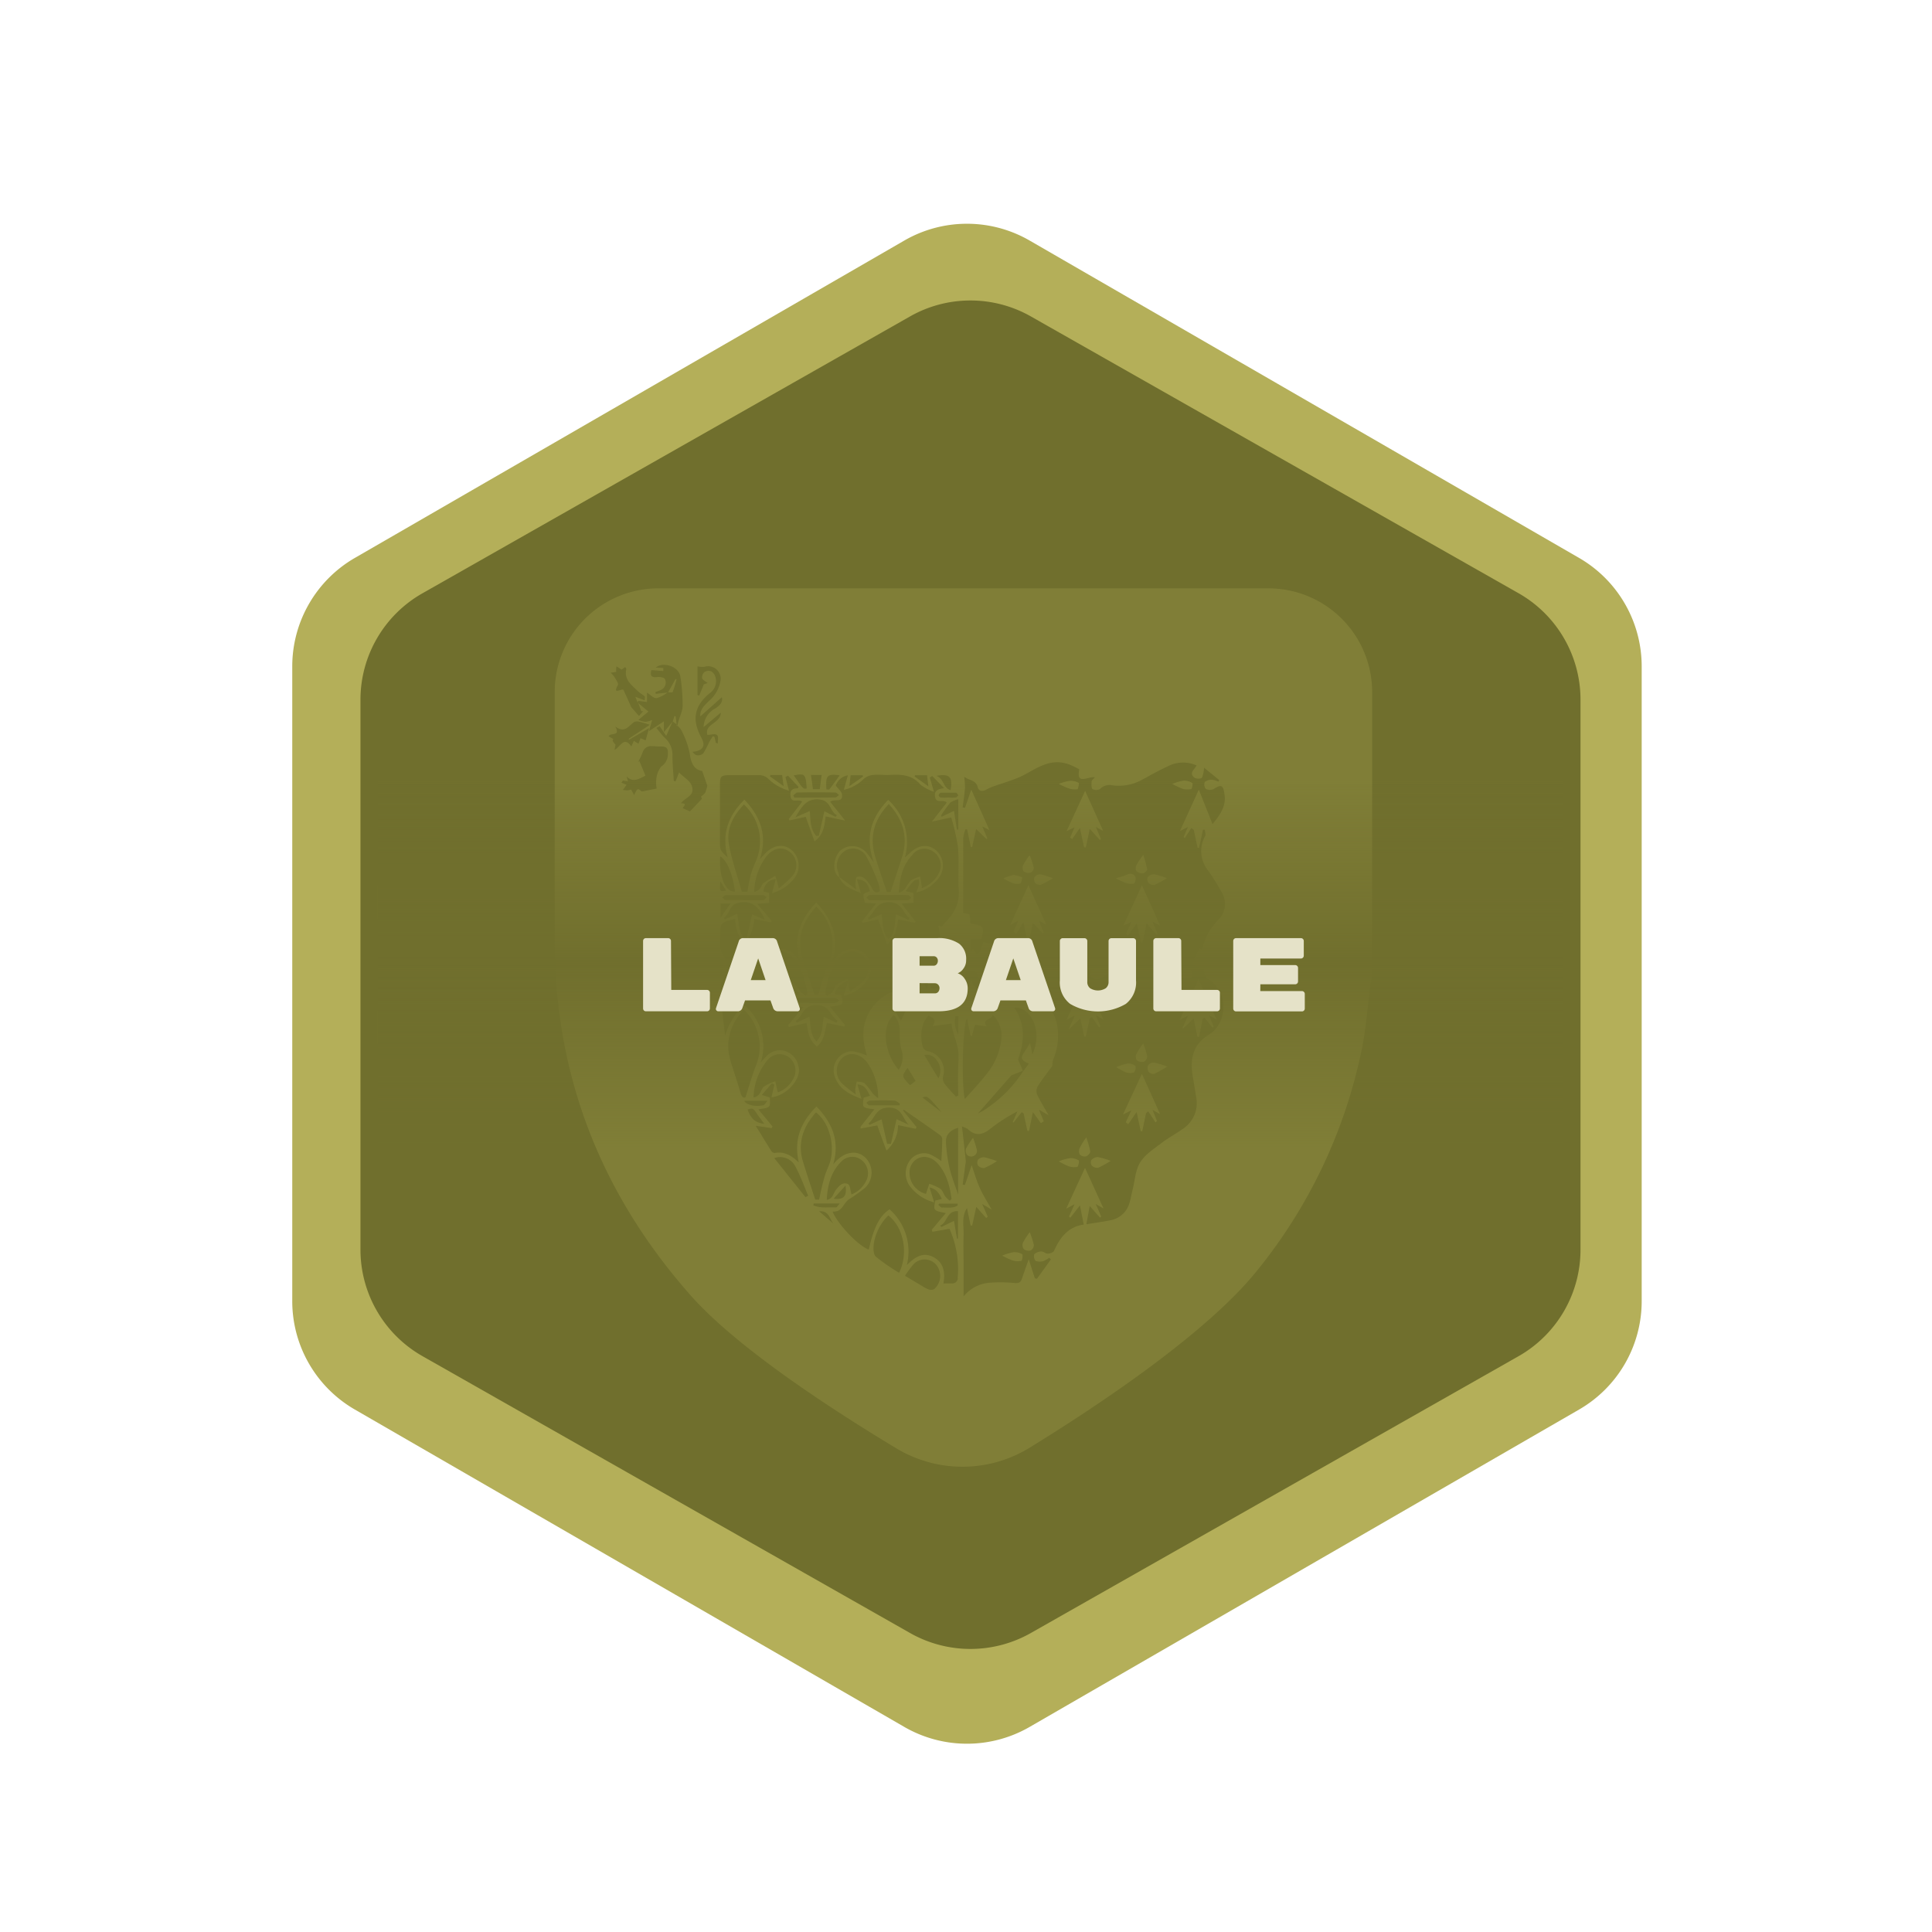 <svg xmlns="http://www.w3.org/2000/svg" xmlns:xlink="http://www.w3.org/1999/xlink" viewBox="0 0 346.99 346.99"><defs><style>.cls-1,.cls-3{fill:#b4af59;}.cls-2{fill:#706f2d;stroke:#b4af59;stroke-miterlimit:10;}.cls-3{opacity:0.24;}.cls-4{fill:url(#Dégradé_sans_nom_14);}.cls-5{fill:#e5e2c8;}</style><linearGradient id="Dégradé_sans_nom_14" x1="174.3" y1="206.3" x2="174.3" y2="140.22" gradientUnits="userSpaceOnUse"><stop offset="0" stop-color="#706f2d" stop-opacity="0"/><stop offset="0.5" stop-color="#706f2d"/><stop offset="1" stop-color="#706f2d" stop-opacity="0"/></linearGradient></defs><g id="Médailles_Finales" data-name="Médailles Finales"><g id="Pays_de_la_loire" data-name="Pays de la loire"><path class="cls-1" d="M294.85,233.63V119.68A22.51,22.51,0,0,0,283.6,100.2l-98.68-57a22.5,22.5,0,0,0-22.5,0l-98.68,57a22.51,22.51,0,0,0-11.25,19.48v114a22.48,22.48,0,0,0,11.25,19.48l98.68,57a22.5,22.5,0,0,0,22.5,0l98.68-57A22.48,22.48,0,0,0,294.85,233.63Z"/><path class="cls-2" d="M284.36,224.47V125.68A22.48,22.48,0,0,0,273,106.12L185.4,56.4a22.49,22.49,0,0,0-22.21,0L75.63,106.12a22.48,22.48,0,0,0-11.39,19.56v98.79A22.5,22.5,0,0,0,75.63,244l87.56,49.72a22.49,22.49,0,0,0,22.21,0L273,244A22.5,22.5,0,0,0,284.36,224.47Z"/><path class="cls-3" d="M175.66,208.27a1.08,1.08,0,0,0,0,1.06,1.34,1.34,0,0,0,1.12.45,17.29,17.29,0,0,0,2.28-1.24,18.72,18.72,0,0,0-2.27-.69A1.46,1.46,0,0,0,175.66,208.27Z"/><path class="cls-3" d="M173.52,206.25a1.26,1.26,0,0,0,.15,1.15,1.06,1.06,0,0,0,1.81-.71,15.55,15.55,0,0,0-.72-2.34A14.7,14.7,0,0,0,173.52,206.25Z"/><path class="cls-3" d="M185.8,157.53a1.13,1.13,0,0,0,.14,1.06,1.18,1.18,0,0,0,1,.32,19.33,19.33,0,0,0,2.16-1.18,16.32,16.32,0,0,0-2.29-.71A1.31,1.31,0,0,0,185.8,157.53Z"/><path class="cls-3" d="M182,224.9a10.35,10.35,0,0,0-2,.61,13.28,13.28,0,0,0,1.85.86,3.07,3.07,0,0,0,1.59.07c.16,0,.3-1.08.15-1.17A2.66,2.66,0,0,0,182,224.9Z"/><path class="cls-3" d="M184.71,159l-3.3,7.17,1.45-.79-.81,1.93.47.44,1.28-2.1c.3,1.43.52,2.46.74,3.49h.25l.72-3.37,1.76,1.86.18-.15c-.26-.65-.52-1.29-.85-2.13l1.33.75Z"/><path class="cls-3" d="M194.9,175.91c-1.05,2.26-2.22,4.79-3.36,7.27l1.48-.79c-.38.86-.67,1.54-1.11,2.53l2.12-2c.25,1.19.48,2.23.7,3.26H195l.72-3.28.39-.21,1.31,1.86.23-.21c-.24-.61-.49-1.22-.81-2l1.35.79C197.05,180.68,195.9,178.13,194.9,175.91Z"/><path class="cls-3" d="M196,174.41a1.06,1.06,0,0,0,.06,1.06,1.35,1.35,0,0,0,1.13.41,16.25,16.25,0,0,0,2.16-1.22,12.82,12.82,0,0,0-2.15-.7A1.56,1.56,0,0,0,196,174.41Z"/><path class="cls-3" d="M183.72,223.19a1.28,1.28,0,0,0,.15,1.15,1.45,1.45,0,0,0,1.24.25,1.16,1.16,0,0,0,.57-1,15.25,15.25,0,0,0-.74-2.29A14.8,14.8,0,0,0,183.72,223.19Z"/><path class="cls-3" d="M114.5,126.17l.09.08s0-.1,0-.15Z"/><path class="cls-3" d="M120.81,124.3a23,23,0,0,0,.71-2.32l-.21,0L120,124.33C120.29,124.33,120.78,124.4,120.81,124.3Z"/><path class="cls-3" d="M120,124.33h0l-.06,0H120Z"/><path class="cls-3" d="M193.4,175.66c.27-.16.48-1,.34-1.16a2,2,0,0,0-1.4-.47,10,10,0,0,0-2,.69,11.78,11.78,0,0,0,1.68.89A1.87,1.87,0,0,0,193.4,175.66Z"/><path class="cls-3" d="M121.67,130.27l-.2-.15s0,.1,0,.14Z"/><path class="cls-3" d="M151.74,184.07l-2.69-3.28c2.45-.25,2.53-.35,2-2.08l-1.13-.15a3.08,3.08,0,0,1,2.37-2.35c0-.13,0-.26-.05-.39a10.58,10.58,0,0,0-1.94,1c-.38.29-.48.91-.8,1.31a5,5,0,0,1-.94.76l-.32-.34a12.23,12.23,0,0,1,2.19-6.13c1.26-1.65,3.07-2,4.4-.87a3.22,3.22,0,0,1,.13,4.73,19.79,19.79,0,0,1-2.25,1.78c-.14-.2-.2-.25-.21-.32-.07-.47-.14-.95-.2-1.43-.3,1-.53,1.74-.76,2.52a6.62,6.62,0,0,0,4.47-3.25,3.7,3.7,0,0,0-.92-4.5,3.37,3.37,0,0,0-4.24.21,19.09,19.09,0,0,0-1.38,1.37c1.35-4.31-.07-7.54-2.86-10.57-2.86,3-4.19,6.31-3,10.35a6.7,6.7,0,0,1-.7-.73,3.62,3.62,0,0,0-3.84-1.15,3.24,3.24,0,0,0-2.21,2.92c-.31,2.43,2.27,5.23,4.89,5.29-.22-.75-.44-1.51-.67-2.27l.51-.29,2,2.33-1.47.25v1.85l2.16.21c-1,1.23-1.9,2.26-2.76,3.3l.19.3,3.17-.74c.32,2.39.7,3.29,1.84,4.25,1.36-1.11,1.4-2.79,1.8-4.23l3.16.65Zm-5.14-21.25a9.22,9.22,0,0,1,1.94,10.82,45.32,45.32,0,0,0-1.52,5l-.71.06c-.72-2.2-1.42-4.28-2.1-6.36C143,168.7,144.05,165.63,146.6,162.82Zm-4.32,13.33a1.45,1.45,0,0,0-1.3-.26c-.27.13-.3.81-.36,1.25a2,2,0,0,0,.14.71c-2.25-.73-3.59-2.46-3.41-4.31a2.77,2.77,0,0,1,1.72-2.44,2.61,2.61,0,0,1,2.84.42c2.14,1.84,2.68,4.38,3.09,7l-.3.31a6.46,6.46,0,0,1-.95-.76A21,21,0,0,0,142.28,176.15Zm1,4c-.24,0-.47-.34-.71-.52.24-.14.47-.4.71-.4,2.22,0,4.45,0,6.67,0,.26,0,.52.3.78.46-.26.17-.52.45-.78.47-1.13,0-2.27,0-3.4,0h0C145.44,180.13,144.35,180.16,143.26,180.11Zm6.94,3.53-2.27-1.08c-.3,1.5-.06,3.15-1.31,4.44-1.23-1.29-1-2.92-1.26-4.45l-2.28,1.06-.18-.29c1.27-.88,1.32-2.86,3.73-2.85s2.44,2,3.75,2.8Z"/><path class="cls-3" d="M185.15,156.72a1.1,1.1,0,0,0,.51-.93,18.3,18.3,0,0,0-.73-2.2,13.09,13.09,0,0,0-1.19,1.81,1.19,1.19,0,0,0,.14,1.13A1.56,1.56,0,0,0,185.15,156.72Z"/><path class="cls-3" d="M183.22,158.7c.22-.06.27-.71.4-1.09a4.64,4.64,0,0,0-1.55-.46,7.55,7.55,0,0,0-1.85.61,10.67,10.67,0,0,0,1.53.8A2.59,2.59,0,0,0,183.22,158.7Z"/><path class="cls-3" d="M152.3,176.21v0s0,0,0-.06Z"/><path class="cls-3" d="M150.72,157.55c.72,1.67,2.29,2.15,3.89,2.86l-.71-2.49c1.41.09,2,.71,2.35,2.15-1.45.46-1.29.42-.91,2.07l2,.14-2.52,3.2c0,.09.08.18.13.27l2.77-.62c.51,1.44,1,2.88,1.6,4.5,1.62-1.4,1.73-3,2-4.5l3,.62.09-.28c-.78-1-1.57-2-2.49-3.18l2.15-.16v-1.75l-1.44-.33c.6-.75,1-1.36,1.56-1.89.17-.18.57-.15.86-.22a3.36,3.36,0,0,1,0,.89c-.11.48-.31.94-.49,1.47a6.91,6.91,0,0,0,4.12-2.73,3.66,3.66,0,0,0-.64-4.91c-1.34-1.11-3.12-.92-4.58.49l-.94.86a10.24,10.24,0,0,0-3-10.35c-3.15,3.23-4.18,6.85-2.56,11.26-.52-.69-.87-1.23-1.29-1.72a3.33,3.33,0,0,0-4.76-.42C149.68,154,149.37,156.63,150.72,157.55Zm12.63,7.33-.19.33-2.21-1c-.37,1.49,0,3.2-1.35,4.44-1.25-1.25-1-2.92-1.27-4.46l-2.31,1-.16-.3c1.24-.94,1.38-2.88,3.8-2.86S162.11,164,163.35,164.88Zm-.34-4.13c.23,0,.44.31.66.47-.22.16-.44.46-.66.46q-3.39.06-6.78,0c-.22,0-.43-.31-.65-.47.22-.17.43-.46.66-.47,1.17-.05,2.34,0,3.51,0h0C160.83,160.73,161.92,160.71,163,160.75Zm.94-7.35a2.73,2.73,0,0,1,3.71-.42,3,3,0,0,1,.88,4,5.52,5.52,0,0,1-3,2.54,2.73,2.73,0,0,0,0-.43c-.09-.56-.19-1.11-.28-1.66a6.26,6.26,0,0,0-1.67.7,9.89,9.89,0,0,0-1,1.45,2.25,2.25,0,0,1-1.15.75C161.57,157.67,162.12,155.27,164,153.4Zm-4.33-9c2.58,2.81,3.53,5.92,2.39,9.53-.65,2.07-1.34,4.11-2.06,6.28h-.67c-.73-2.2-1.45-4.24-2.08-6.3C156.09,150.3,157,147.19,159.62,144.41Zm-7.9,8.44a2.74,2.74,0,0,1,3.83.89,35.23,35.23,0,0,1,2.24,5,6.12,6.12,0,0,1,.24,1.35c-.67.36-1,.23-1.39-.49a6.57,6.57,0,0,0-1.42-1.89,1.52,1.52,0,0,0-1.3-.21c-.21.08-.23.75-.28,1.17a5.92,5.92,0,0,0,.13,1.08l-3-2.19c-.08-.31-.14-.61-.24-.91A3.14,3.14,0,0,1,151.72,152.85Z"/><path class="cls-3" d="M193,148.58l-.8,1.85.36.27,1.39-2,.76,3.49.31,0c.21-1,.43-2.06.7-3.33l1.82,2,.19-.15-.91-2.19,1.32.73c-1.1-2.42-2.24-5-3.25-7.2l-3.33,7.23Z"/><path class="cls-3" d="M203.64,158.7c.19,0,.42-.85.28-1.17-.31-.71-1-.69-1.63-.4s-1.19.39-1.87.61a14,14,0,0,0,1.66.8A3,3,0,0,0,203.64,158.7Z"/><path class="cls-3" d="M195.11,173.76c.32-.1.79-.62.74-.89a16.72,16.72,0,0,0-.72-2.43,13.87,13.87,0,0,0-1.18,1.83,1.28,1.28,0,0,0,0,1.15A1.3,1.3,0,0,0,195.11,173.76Z"/><path class="cls-3" d="M205.09,192.87l-3.4,7.3,1.51-.76-1,2.13.42.38,1.52-2.21c.29,1.36.52,2.41.74,3.45h.27l.68-3.23.39-.34c.44.66.88,1.32,1.31,2a3.07,3.07,0,0,0,.26-.25l-.79-2,1.34.76C207.27,197.67,206.1,195.1,205.09,192.87Z"/><path class="cls-3" d="M227.78,105.67H118.25A18.61,18.61,0,0,0,99.63,124.3q0,22.33,0,44.65c0,24.39,8.36,45.54,24.42,63.71,8.32,9.42,25.38,20.51,37,27.5a23,23,0,0,0,23.89-.16c12.65-7.79,32-20.72,40.93-31.92a92.48,92.48,0,0,0,18.74-39.8c.76-3.74,1-7.59,1.54-11.38,0-.17,0-.33.08-.5a18.52,18.52,0,0,0,.21-2.79V124.29A18.63,18.63,0,0,0,227.78,105.67Zm-44.94,84.61c1.08-2.94,1.44-6.18-.65-9.28,2.68-.3,5.25,3.94,3.24,8.34-.18-.83-.31-1.41-.44-2-.36.58-.61,1.06-.93,1.49-.84,1.13-.72,1.58.72,2.2-.33.46-.65.89-1,1.33a23,23,0,0,1-6.43,6.61,8.1,8.1,0,0,1-1.71,1l6-6.83,2.07-.83Zm-4.56-8a5,5,0,0,1,1.55,4.38,11.73,11.73,0,0,1-2.66,6.26c-1.16,1.51-2.5,2.89-3.88,4.47-.67-2.56-.36-13.72.39-14.47.22,1.09.44,2.11.65,3.14l.21,0c.19-.66.37-1.33.57-2l2.09.27C176.22,183,178.22,183.19,178.28,182.26Zm.4-4.16a6.53,6.53,0,0,0-1.46-.36c-1.42,0-2.63-.23-2.75-2.1a13,13,0,0,1-.43,1.29,10.42,10.42,0,0,1-.61,1.14l-.55-.16q.3-1.77.6-3.57c1,0,1.88-.27,2.21,1.08a.88.88,0,0,0,1.51.22c.82-.93,1.67-.67,2.66-.28C179.46,176.28,179.09,177.16,178.68,178.1Zm-6.56-35.25c-.16.13-.32.35-.49.37a9.69,9.69,0,0,1-1.32,0h0a9.82,9.82,0,0,1-1.33,0c-.16,0-.41-.27-.4-.42s.24-.44.39-.44c.92,0,1.84,0,2.76,0C171.87,142.39,172,142.69,172.12,142.85Zm0,.7V149l-.27,0c-.17-1.12-.34-2.23-.51-3.37l-2.21,1.06-.13-.22a27.53,27.53,0,0,1,1.68-2.33A5,5,0,0,1,172.08,143.55Zm-1.34-1.65c-1.43-.34-1.2-2.06-2.6-2.58C170.58,138.92,171.13,139.53,170.74,141.9Zm-6.41-2.69h2.13c.08.67.14,1.22.24,2l-2.5-1.79Zm-11.55,0h2.11l.08.24-2.45,1.72C152.63,140.4,152.7,139.85,152.78,139.25Zm-2,0c-.66.92-1.24,1.74-1.87,2.54-.06.08-.36,0-.53,0C148.26,139.25,148.55,138.94,150.81,139.25Zm-8.16,4-.19-.38c.25-.18.5-.51.76-.52q3.39-.06,6.77,0c.24,0,.46.29.7.45-.23.15-.45.44-.68.44C147.56,143.27,145.11,143.26,142.65,143.26Zm7.67,3.16-.27.32-2-1-1,4.41-.48,0c-1.08-1.25-1-2.87-1.15-4.46l-2.59,1.15c1.2-2,2.1-3.61,4.63-3.18C149.25,144,149.09,145.8,150.32,146.42Zm-2.76-7.21c-.12.89-.22,1.71-.33,2.56H146c-.06-.46-.11-.89-.17-1.32s-.12-.77-.19-1.24Zm-2.68,2.44c-.64.1-.64.1-2.33-2.37C144.3,139,144.75,138.64,144.88,141.65Zm-6.51-2.43h2.09c.08.61.16,1.18.27,2l-2.48-1.77Zm-28-4.53c.08-.46.13-.7.17-.91-.56-.64-.64-.82-.37-1l-.87-.51c.31-.72,2.19.11,1.2-1.76,1.68,1.28,2.4-.11,3.37-.8a1.25,1.25,0,0,1,.84-.08c.54.11,1.07.3,2,.57l-3.83,2.53.09.16,3.6-2.09-.62,2.2-.92-.39-.37,1-.83-.52-.45,1C112,132.1,111.4,134.26,110.33,134.69Zm8.39,3a4.19,4.19,0,0,0-.89,2.21,6.29,6.29,0,0,0,.06,1.76l-2.68.53c-.75-.64-.75-.64-1.37.65l-.53-1a4.54,4.54,0,0,1-.66.14,6.59,6.59,0,0,1-.83-.08l.66-.92-.93-.38.28-.38.9.12c-.09-.33-.17-.6-.24-.87,1.16,1.18,2.18.46,3.38-.13-.37-.9-.73-1.76-1.08-2.62l-.22.18c.28-.59.59-1.16.81-1.77A1.54,1.54,0,0,1,117,134c.57,0,1.14.09,1.7.07.87,0,1.31.18,1.25,1.24A2.65,2.65,0,0,1,118.72,137.7Zm7.93,4.69a4.45,4.45,0,0,1-.79.71l.15.41-2.14,2.26-1.3-.58c0-.21,1-.89-.32-.88.71-1,2.21-1.24,2.06-2.63s-1.53-1.93-2.4-2.91c-.25.64-.43,1.12-.62,1.59l-.33-.06c-.08-1.52-.24-3.05-.24-4.57a4,4,0,0,0-1.32-3.12c-.54-.53-1-1.15-1.57-1.82l.59-.35,1.18,1.77,1.16-2.62c.22.19.47.36.71.53-.06-.47-.11-.94-.17-1.4l-.2-.1-.34,1-1.57,1.92v-1.95l-2.67,1.76c.21-.79.37-1.36.56-2a4.51,4.51,0,0,1-1.21.34,5,5,0,0,1-1.27-.35l1.81-1.5-1.82-1.51c.2.52.38,1,.55,1.44l.34,0-.77.86-1.38-1.57c-.43-1-.94-2.08-1.41-3.14-.46-.23-2,1-1-.86.15-.28-.36-1-.62-1.43a4.48,4.48,0,0,0-.69-.76l1-.16c0-.31,0-.66.06-1l.91.6.66-.47c.1.18.22.29.2.37-.44,1.89.92,2.83,2,3.89.4.38.89.67,1.3,1,.1.1,0,.38,0,.73l-1.68-.65.39,1c0-.09.11-.18.17-.27l1.53.21v-1.69c.61.39,1.19,1.05,1.71,1a5.53,5.53,0,0,0,1.94-1l-2.07.23-.07-.33a7.35,7.35,0,0,0,1-.38,1.45,1.45,0,0,0,.72-1.94c-.12-.28-.92-.43-1.37-.37-1.17.16-1.31-.36-1.06-1.25l2.13.17c0-.18,0-.37,0-.55l-1.35-.07c1.22-1.09,4-.29,4.39,1.48a32.21,32.21,0,0,1,.43,5c.11,1.41-.74,2.56-.9,3.9h-.13a2.48,2.48,0,0,1,.78.84,14.85,14.85,0,0,1,1.55,4.34c.24,1.72.8,2.78,2.21,3,.36,1,.7,2,.93,2.67A9,9,0,0,1,126.65,142.39Zm1.87-8.93-.25-1.07-.29-.13c-.24.4-.51.78-.72,1.19a15.52,15.52,0,0,1-1,1.9,1.39,1.39,0,0,1-1.08.34c-.32,0-.62-.33-.87-.62,1.84-.18,2.46-1,1.6-2.55-1.77-3.23-1.25-5.81,1.61-8.06a2.63,2.63,0,0,0,.92-2.84,1.67,1.67,0,0,0-.75-1,1.36,1.36,0,0,0-1.21.11,1.3,1.3,0,0,0-.43,1.12c.12.35.63.57,1,.86l-.7.25-.81,2-.32-.09v-5.16a4.27,4.27,0,0,0,1.2.1,2.25,2.25,0,0,1,2.89,2.72,6.06,6.06,0,0,1-2.08,3.45c-.74.75-1.59,1.47-1.5,2.72l3.87-3.45c.23,1-.46,1.53-1.14,2a3.89,3.89,0,0,0-2.14,3.37l3.09-2.59c0,1.95-3,2-2.41,4,.63,0,1.32-.28,1.7,0s.13,1,.18,1.53Zm.85,28.85h1.8l-1.8,2.52Zm0-3.91,1,1.61C129.23,160.15,129.23,160.15,129.36,158.4Zm3.1,3.8c2.49-.59,3.86.76,4.86,3.05l-2.29-1c-.34,1.46-.69,2.94-1.1,4.69-1.55-1.56-1.23-3.26-1.6-4.78l-2.19,1-.2-.24C131,164.19,131,162.55,132.46,162.2Zm1.11-.51h0c-1.09,0-2.18,0-3.27,0-.22,0-.44-.29-.66-.44.22-.16.44-.44.67-.45,2.22,0,4.43,0,6.64,0,.24,0,.48.26.72.4-.24.18-.48.5-.72.51C135.82,161.73,134.69,161.69,133.57,161.69Zm2.91-2.09a2.15,2.15,0,0,1-1.08.64,11,11,0,0,1,2.17-6.38c1.21-1.5,2.82-1.83,4.13-.88a3,3,0,0,1,.56,4.39,17.27,17.27,0,0,1-2.44,2.2l-.63-2.22a22.58,22.58,0,0,0-2.06,1.25C136.83,158.82,136.75,159.31,136.48,159.6Zm-1.73-2.26c-.25.88-.37,1.81-.58,2.86h-1c-.8-2.87-1.8-5.64-2.31-8.49s.77-5.16,2.69-7.19a9,9,0,0,1,2.18,10.11A25.1,25.1,0,0,0,134.75,157.34ZM132,160.12c-1.72.18-2.93-2.8-2.65-6.32C130.58,154.53,131.62,157,132,160.12Zm1,36.18c-.54-1.89-1.18-3.76-1.76-5.64-1.08-3.53-.16-6.57,2.33-9.34a9.12,9.12,0,0,1,2.15,10.2c-.69,1.74-1.18,3.57-1.83,5.57C133.49,197.26,133.21,197,133,196.3Zm4.76-5.81a2.84,2.84,0,0,1,3.79-.71,3,3,0,0,1,1,3.83,5.06,5.06,0,0,1-2.8,2.57,2.43,2.43,0,0,1-.13-.24c-.13-.58-.25-1.16-.38-1.74a9.81,9.81,0,0,0-2,.93c-.41.32-.56,1-.9,1.41a1.71,1.71,0,0,1-1,.57A10.8,10.8,0,0,1,137.77,190.49Zm-4.11,7.21h4.2c-.35.39-.51.75-.74.8C135.63,198.83,134,198.44,133.66,197.7Zm.6,1.57c1-.29,1-.28,1.69.75.42.63.89,1.22,1.33,1.83C135.64,201.62,134.91,201,134.26,199.27ZM144.65,215l-5.59-7a3.08,3.08,0,0,1,3.8,1.51c.9,1.67,1.54,3.48,2.29,5.24Zm5.51-1.34c-.31.41-.47.93-.78,1.35a1.49,1.49,0,0,1-.9.49c.15-2.65.75-5.07,2.68-6.94a2.68,2.68,0,0,1,3.54-.24,3,3,0,0,1,1,3.47,5,5,0,0,1-2.77,2.73c-.21-.67-.22-1.63-.63-1.85C151.37,212.22,150.68,213,150.16,213.67Zm-.43,1.62,2.12-2.36C152.15,214.84,151.55,215.52,149.73,215.29Zm-.62-6.69c-.27.92-.74,1.79-1,2.71-.4,1.34-.69,2.72-1,4.15a1.68,1.68,0,0,1-.36,0,3.39,3.39,0,0,1-.34,0c-.75-2.33-1.49-4.52-2.17-6.74-1.06-3.44,0-6.33,2.3-8.92C148.82,201.47,150,205.46,149.11,208.6Zm-3,7.55h4.72c-.35.38-.53.73-.69.72-1.36-.08-2.79.21-4.07-.39C146.11,216.37,146.13,216.26,146.14,216.15Zm1,1.4c2-.14,1.87,1.72,2.77,2.41Zm14.39,11.06a33.41,33.41,0,0,1-4.22-2.92c-.47-.45-.45-1.66-.32-2.47a9.2,9.2,0,0,1,2.58-4.92C162.29,220.42,163.22,225.06,161.48,228.61Zm6.31,2.91a1.24,1.24,0,0,1-.95.1,5.47,5.47,0,0,1-1.18-.6l-3.14-1.87a18.16,18.16,0,0,1,1.46-2,2.73,2.73,0,0,1,4.06-.08A3.15,3.15,0,0,1,167.79,231.52Zm4.22-2a1,1,0,0,1-1.07,1c-.48,0-.95,0-1.52,0,.37-2.09,0-3.9-2-4.83-1.79-.82-3.17.15-4.57,1.52a10.11,10.11,0,0,0-3.1-10c-1.78,1.15-2.84,3.23-3.74,7.24-1.9-.73-5.46-4.42-6.51-6.83a3.21,3.21,0,0,0,1-.14,3.14,3.14,0,0,0,.85-.78,8,8,0,0,1,.94-1.19,28.72,28.72,0,0,0,3.12-2.23,3.78,3.78,0,0,0-.09-5.43c-1.42-1.31-3.55-1-5.14.67-.14.14-.27.29-.56.61,1.23-4.2-.16-7.42-3-10.4-2.78,2.79-4.11,5.91-3.18,10.06-1.33-1.28-2.6-2-4.27-1.71a.73.73,0,0,1-.62-.28c-.94-1.47-1.85-3-2.85-4.6l2.89.42.14-.28c-.82-1-1.64-2-2.55-3.08.82-.19,1.56-.16,1.89-.51s.14-1.05.18-1.64l-1.45-.44,1.8-2.1.47.23c-.18.76-.35,1.52-.53,2.29,2.77-.31,5.52-3.43,4.84-5.59a3.58,3.58,0,0,0-2.32-2.71,3.3,3.3,0,0,0-3.44.94c-.34.34-.66.69-1,1.08a9.68,9.68,0,0,0-3-10.33,12.44,12.44,0,0,0-3.41,5.55c-.22-1.92-.46-3.83-.64-5.75a25.48,25.48,0,0,1-.12-2.9,2.42,2.42,0,0,1,.31-1.23,4,4,0,0,0,0-4.74,3.45,3.45,0,0,1-.42-1.34,15.59,15.59,0,0,1,0-1.81c0-2.55,0-2.55,2.66-3.22.17,1.56.37,3.12,1.69,4.3a6.13,6.13,0,0,0,1.72-4.28l3.09.63.12-.25L136,162.34l2.12-.18v-1.81l-1-.23a2.35,2.35,0,0,1,2.22-2.23c-.24.87-.45,1.64-.69,2.53a7.48,7.48,0,0,0,4.14-2.87,3.69,3.69,0,0,0-.66-4.92c-1.43-1.15-3.27-.88-4.74.69l-.91,1c1.39-4.31.08-7.66-2.78-10.7-3,2.94-4.12,6.33-3,10.38-1.4-1.28-1.4-1.28-1.4-3.1,0-3.32,0-6.63,0-9.95,0-1.54.21-1.73,1.77-1.73,1.82,0,3.64,0,5.45,0a2.39,2.39,0,0,1,1.44.62A8.61,8.61,0,0,0,141.7,142l-.63-2.43.45-.27,1.87,2-.09.3c-1.08-.05-1.45.43-1.32,1.39.19,1.39,1.35.38,2.1,1l-2.4,3.09.1.27,2.93-.65c.48,1.36,1,2.8,1.58,4.4,1.7-1.25,1.78-2.9,2-4.47l3.51.76-2.7-3.39c.73-.64,2.38.33,2.11-1.37-.07-.47-.6-.86-1.11-1.54a2.77,2.77,0,0,1,2.18-1.84c-.28,1-.49,1.75-.72,2.61a7.47,7.47,0,0,0,3.6-2,2.93,2.93,0,0,1,1.55-.67c.91-.11,1.86,0,2.78,0,2.15-.12,4.21-.17,5.82,1.73a8.49,8.49,0,0,0,2.43,1.29c-.3-1-.52-1.79-.74-2.56l.42-.29,2.15,2.2c-1.27.15-1.82.56-1.62,1.58.25,1.27,1.32.34,2.09,1l-2.66,3.42,3.46-.74a36.91,36.91,0,0,1,1.21,5.31c.22,2.41,0,4.85.11,7.27a6.92,6.92,0,0,1-1.65,5.45l-1.37,1.54-.6-.17c.27,1.62.54,3.25.87,5.19-.9-2.11-.9-2.14-3-1.71a4.83,4.83,0,0,0-1.42.66,13.5,13.5,0,0,0-1.19,1c0-.13,0-.27-.07-.4a4.91,4.91,0,0,0-1.71,0c-2.59,1-2.47.37-1.39,3.08.46,1.16.95,2.3,1.48,3.56A8.38,8.38,0,0,0,156,182c-1.33,2.49-1.08,5.05-.29,7.58a11.89,11.89,0,0,0-2.64-.79,3.42,3.42,0,0,0-3.24,4.24c.67,2.42,2.57,3.46,4.89,4.33-.26-.93-.47-1.7-.73-2.61,1.44.14,1.77,1.1,2.26,2.05l-1.13.34c-.26,1.84-.26,1.84,1.93,2.08l-2.49,3.14a3.11,3.11,0,0,1,0,.32l3-.55c.51,1.37,1,2.83,1.66,4.5a6,6,0,0,0,2.06-4.56l3.16.66.18-.3-2.46-3,.17-.12c2.17,1.51,4.35,3,6.51,4.56a1,1,0,0,1,.39.67c0,1.35-.1,2.7-.16,4a11.67,11.67,0,0,0-2.08-1.24,3.13,3.13,0,0,0-3.64,1.22,3.94,3.94,0,0,0,0,4.43,8,8,0,0,0,4.43,3c-.28-.91-.52-1.67-.84-2.68,1.36.28,1.73,1.14,2.23,2.06l-1.19.3c-.35,1.79-.35,1.79,1.89,2.24l-2.52,3,.12.36,3.06-.54A17.76,17.76,0,0,1,172,229.57Zm-42.67-54.22v-2.93h.32v2.94ZM169,176.8l-1.94-1-.63,1.87c-.28-.62-.64-1.4-1.11-2.45,1.5-.25,2.75-.52,4-.64a1.23,1.23,0,0,1,.91.68,17.79,17.79,0,0,1,.59,2.2l-.24.34-1.45-.82C169.07,177,169.05,176.83,169,176.8Zm0,.59c-1.9.43-2.08.27-1.72-1.27C167.85,176.52,168.31,176.87,169,177.39Zm.95-6.22a7.15,7.15,0,0,1-.2-2c0-.17.58-.31,1.11-.56v2.81C170.53,171.32,170,171.31,170,171.17ZM153.7,196.56a23.89,23.89,0,0,1-2.41-1.91,3.18,3.18,0,0,1,0-4.65c1.32-1.15,3.13-.82,4.43.78a11,11,0,0,1,2,6.44,5.36,5.36,0,0,1-.93-.77,16,16,0,0,0-1.48-1.87c-.32-.29-.95-.24-1.44-.34-.09.47-.19.95-.27,1.43A6.37,6.37,0,0,0,153.7,196.56Zm6.91,1.11c.36,0,.7.35,1,.53,0,.11,0,.22-.08.32-1.8,0-3.6,0-5.4,0-.18,0-.36-.3-.54-.46.21-.13.4-.38.61-.38C157.7,197.62,159.16,197.6,160.61,197.67Zm1-12.43a10.55,10.55,0,0,0,.37,3.57,4,4,0,0,1-.58,3.33c-2.38-2.66-3.34-7.74-.87-9.83A4,4,0,0,1,161.57,185.24Zm-.76-3.47,2.21-1c-.5,1-.83,1.67-1.26,2.52Zm-1.15,17.16c2.35,0,2.39,2,3.52,3.08l-2.2-1-1,4.44h-.69c-.32-1.45-.65-2.9-1-4.42l-2.18,1-.16-.26C157.17,200.84,157.26,198.91,159.66,198.93Zm3.3-7.14,1.45,2.33-1,.79C161.92,193.31,161.91,193.28,163,191.79Zm6.15,8-3.48-2.67C166.58,196.79,166.58,196.79,169.11,199.74ZM166,189.48a2.09,2.09,0,0,1,2.28,1,2.9,2.9,0,0,1,.25,3.19C167.62,192.17,166.85,190.89,166,189.48Zm4.9,25.84-.32.33a5.61,5.61,0,0,1-.79-.74c-.33-.45-.48-1.09-.89-1.4a10,10,0,0,0-2-.9c-.2.6-.39,1.2-.59,1.82a3.92,3.92,0,0,1-2.88-4.57c.61-2.24,3.18-2.81,4.88-1S170.58,213,170.9,215.32Zm-1-10.12c-.1-1.4.74-2.21,2.18-2.65v12c-.41-1.24-1.1-3-1.54-4.71A28.57,28.57,0,0,1,169.89,205.2Zm2.16,12.32v4.93l-.19,0c-.18-1.05-.35-2.1-.53-3.18l-2.26,1.1-.24-.26C170.16,219.64,170,217.4,172.05,217.52Zm-2.89-.64c-.21,0-.43-.31-.65-.47l.13-.23H172l0,.32C171.2,217.06,170.15,216.85,169.16,216.88Zm3-26.76a63.5,63.5,0,0,0-.05,6.62l-.43.22c-.7-.78-1.44-1.52-2.07-2.36a1.68,1.68,0,0,1-.24-1.26,3.59,3.59,0,0,0-2.79-4.56,1.21,1.21,0,0,1-.79-.56c-.63-1.79-.44-4.5,1-5.82.5.42,1.58.46.71,1.88l3.41-.44C171,185.82,172.37,187.74,172.12,190.12Zm-.52-7.63h.47v3.35A4.59,4.59,0,0,1,171.6,182.49Zm.41-4.58-.83-3.41C172.27,174.36,172.49,175.22,172,177.91Zm42.27-4.62c.26.41,1.08.46,1.93.76a1.06,1.06,0,0,0,0,.51c.12.42.21,1,.52,1.2,4.09,2.18,3.6,8.09.43,10-3,1.85-3.5,4.4-3,7.5.23,1.31.43,2.63.65,3.94a5.49,5.49,0,0,1-2.45,5.56c-1.16.87-2.48,1.52-3.63,2.41-1.4,1.07-3,2.07-3.93,3.49s-1,3.27-1.41,4.93c-.22.82-.33,1.67-.59,2.47a4.33,4.33,0,0,1-3.41,3.1c-1.37.28-2.76.46-4.33.72.2-1.12.38-2.08.6-3.29l1.85,2.09.22-.18c-.29-.68-.58-1.37-1-2.27l1.41.82c-1.1-2.43-2.27-5-3.32-7.29l-3.38,7.32,1.5-.8-1,2.23.25.19,1.72-2.22.68,3.46c-2.82.39-4.26,2.33-5.34,4.72-.13.29-.73.49-1.13.5s-.74-.4-1.11-.39a1.88,1.88,0,0,0-1.3.49,1.25,1.25,0,0,0,.26,1.21,2.23,2.23,0,0,0,1.42,0,3.94,3.94,0,0,0,1-.59l.3.32-2.49,3.46-.38-.06c-.35-1.07-.69-2.14-1.11-3.43-.44,1.26-.84,2.36-1.21,3.46-.22.69-.57.87-1.34.8a26.33,26.33,0,0,0-4.35-.06,6.69,6.69,0,0,0-4.8,2.47v-5.54c0-1.78-.07-3.56,0-5.33s-.42-3.45.61-5l.66,3.13.27,0c.24-1.07.48-2.15.74-3.35.65.73,1.21,1.38,1.78,2l.28-.23-1-2.28,1.7,1c-.76-1.36-1.54-2.57-2.12-3.86s-.95-2.62-1.47-4.11l-1.21,3.56-.41-.06c.16-1.17.32-2.34.47-3.51a3.17,3.17,0,0,0,.09-.8c-.2-2-.43-3.92-.68-6.15a5.34,5.34,0,0,1,1,.43c1.38,1.32,2.64,1.15,4.08,0a29.81,29.81,0,0,1,4.89-3.14c-.29.64-.57,1.28-.85,1.92l.12.11,1.49-1.89.33.2.7,3.17.28,0c.22-1,.43-2.09.7-3.38l1.45,2,.49-.37c-.25-.61-.51-1.22-.87-2.07l1.75,1c-.78-1.37-1.52-2.54-2.1-3.79a1.79,1.79,0,0,1,.19-1.47c.81-1.26,1.75-2.45,2.58-3.6a4.7,4.7,0,0,1,.13-1.08,11,11,0,0,0,.63-6.76c-.86-3.11-3.07-5.12-6.78-6.13.41-1,.83-1.92,1.23-2.88s.74-1.85,1.15-2.89c-1-.39-1.89-.77-2.8-1.05a1,1,0,0,0-.84.36,8.87,8.87,0,0,0-.73,1.48l-1.24-.26c.11-.76.22-1.46.36-2.32l-3.54-.68a9.49,9.49,0,0,1-.4,1.41,4.31,4.31,0,0,1-.63.86l-.62-.84c-.07-.09-.15-.16-.24-.27l-.37.69v-2.3l2-.14c.48-2.27.4-2.39-2-2.77-.06-.53-.12-1.07-.19-1.66L173,164v-3.51c0-3.32,0-6.63,0-10a6.39,6.39,0,0,1,.41-1.57l.3.07c.22,1.05.43,2.1.65,3.15l.24,0c.23-1.07.47-2.14.71-3.25l1.86,1.8.16-.11c-.27-.64-.55-1.28-.92-2.16l1.3.68-3.27-7.29-1.12,3.28-.43-.07c.15-1.17.34-2.35.42-3.53a14.58,14.58,0,0,0-.14-2c.82.71,2.12.52,2.45,1.95.16.65.84.76,1.5.38a9.28,9.28,0,0,1,1.59-.68c1.39-.5,2.82-.9,4.18-1.48s2.35-1.26,3.55-1.84c2.74-1.33,4.67-1.23,7.4.36-.6,2.92,1.59,1.21,2.81,1.42-.3.35-.58.54-.6.74,0,.47-.09,1.13.17,1.37a1.36,1.36,0,0,0,1.34,0,2.37,2.37,0,0,1,2.19-.67,8.65,8.65,0,0,0,5.59-1.12c1.38-.74,2.75-1.53,4.18-2.18a6,6,0,0,1,5.39-.27c-.37.74-1.44,1.38-.39,2.2.3.23,1.19.24,1.35,0a5,5,0,0,0,.37-1.8l2.74,2.23-.17.3a3.24,3.24,0,0,0-1.13-.36,1.84,1.84,0,0,0-1.3.42,1.23,1.23,0,0,0,.18,1.22,1.54,1.54,0,0,0,1.37.05c1.44-.91,1.78-.75,2,1,.29,2-.71,3.54-2.16,5.29q-1.36-3.45-2.46-6.19l-3.39,7.43,1.43-.73-.76,1.8a1.8,1.8,0,0,0,.2.19l1.18-1.81.44.35c.23,1.07.45,2.14.68,3.21l.26,0c.24-1.08.47-2.16.7-3.25h.35c0,.38.21.84.05,1.13a5.5,5.5,0,0,0,.49,6.14,42.44,42.44,0,0,1,2.5,4,4,4,0,0,1-.63,4.92,10.43,10.43,0,0,0-2.89,5.35l-.5-.25c-.23.44-.48.84-.66,1.28S214.08,173,214.28,173.29Z"/><path class="cls-3" d="M206.25,191.25a1.27,1.27,0,0,0,0,1.17,1.11,1.11,0,0,0,1,.47,23.91,23.91,0,0,0,2.41-1.33,16.83,16.83,0,0,0-2.23-.69A1.35,1.35,0,0,0,206.25,191.25Z"/><path class="cls-3" d="M213.93,141.72c.16,0,.33-1,.22-1.08a2.9,2.9,0,0,0-1.54-.45,10,10,0,0,0-2.06.6,13.49,13.49,0,0,0,1.8.86A3.14,3.14,0,0,0,213.93,141.72Z"/><path class="cls-3" d="M213.38,182.41l-1,2.2.13.09c.61-.57,1.21-1.15,1.86-1.77.26,1.2.48,2.25.7,3.3h.27c.22-1.08.45-2.17.67-3.26l.32-.19,1.44,1.78.21-.18c-.24-.61-.49-1.22-.81-2l1.36.77c-1.12-2.47-2.27-5-3.28-7.29-1.05,2.27-2.22,4.83-3.38,7.34Z"/><path class="cls-3" d="M213.8,175.66a1.48,1.48,0,0,0,.35-1.14,2.49,2.49,0,0,0-1.5-.49,9.89,9.89,0,0,0-2,.68,13.91,13.91,0,0,0,1.73.86A2.28,2.28,0,0,0,213.8,175.66Z"/><path class="cls-3" d="M203.65,192.61a1.33,1.33,0,0,0,.27-1.17,2,2,0,0,0-1.42-.43,9.2,9.2,0,0,0-2,.66,10.44,10.44,0,0,0,1.66.89A2.26,2.26,0,0,0,203.65,192.61Z"/><path class="cls-3" d="M192.21,208a9.7,9.7,0,0,0-2.06.58,15,15,0,0,0,1.75.87,3,3,0,0,0,1.58.12c.2-.05.38-1.09.27-1.16A2.83,2.83,0,0,0,192.21,208Z"/><path class="cls-3" d="M207.37,158.92a16.73,16.73,0,0,0,2.2-1.2,14.39,14.39,0,0,0-2.23-.69,1.52,1.52,0,0,0-1.18.47,1.08,1.08,0,0,0,.09,1.05A1.34,1.34,0,0,0,207.37,158.92Z"/><path class="cls-3" d="M193.93,206.17a1.35,1.35,0,0,0,0,1.18,1.29,1.29,0,0,0,1.13.33c.33-.1.79-.63.75-.9a17.49,17.49,0,0,0-.72-2.5A14.63,14.63,0,0,0,193.93,206.17Z"/><path class="cls-3" d="M196,208.36a1,1,0,0,0,.11,1,1.35,1.35,0,0,0,1.14.37,18.19,18.19,0,0,0,2.23-1.24,14.69,14.69,0,0,0-2.29-.68A1.6,1.6,0,0,0,196,208.36Z"/><path class="cls-3" d="M205.24,156.85c.31,0,.83-.52.8-.72a24.47,24.47,0,0,0-.7-2.59,16.9,16.9,0,0,0-1.24,1.83,1.21,1.21,0,0,0,0,1.07A1.45,1.45,0,0,0,205.24,156.85Z"/><path class="cls-3" d="M205.09,159c-1,2.24-2.21,4.79-3.36,7.29l1.45-.7-.94,2.13.36.3,1.56-2.16.76,3.41.28,0c.22-1.06.45-2.13.72-3.45l1.81,2.08.21-.15-.95-2.23,1.38.77C207.25,163.75,206.1,161.18,205.09,159Z"/><path class="cls-3" d="M193.49,141.76c.16,0,.34-1.1.24-1.16a3.11,3.11,0,0,0-1.57-.37,10.23,10.23,0,0,0-2,.56,14.87,14.87,0,0,0,1.74.79A3.45,3.45,0,0,0,193.49,141.76Z"/><path class="cls-3" d="M204.1,189.29a1.24,1.24,0,0,0,.1,1.15,1.47,1.47,0,0,0,1.25.25,1.17,1.17,0,0,0,.59-1,15.09,15.09,0,0,0-.72-2.28A14.33,14.33,0,0,0,204.1,189.29Z"/><rect class="cls-4" x="67.87" y="140.22" width="212.86" height="66.08"/></g><g id="Textes"><path class="cls-5" d="M120.56,177.79H127a.49.49,0,0,1,.35.15.49.49,0,0,1,.15.36v2.83a.51.51,0,0,1-.5.5H116a.51.51,0,0,1-.36-.15.52.52,0,0,1-.14-.35V169a.52.52,0,0,1,.14-.36.51.51,0,0,1,.36-.15h4a.51.51,0,0,1,.51.51Z"/><path class="cls-5" d="M132.57,181.63H129a.38.38,0,0,1-.29-.12.32.32,0,0,1-.13-.23.65.65,0,0,1,0-.17l4.09-12a.78.78,0,0,1,.84-.62h5.21a.8.8,0,0,1,.85.62l4.08,12a.65.65,0,0,1,0,.17.35.35,0,0,1-.12.23.4.4,0,0,1-.29.12h-3.54a.87.87,0,0,1-.85-.63l-.47-1.32h-4.57l-.47,1.32A.85.85,0,0,1,132.57,181.63Zm4.93-5.6-1.33-3.9-1.33,3.9Z"/><path class="cls-5" d="M173.8,177.51q0,4.13-5.28,4.12h-7.73a.51.51,0,0,1-.5-.5V169a.49.49,0,0,1,.15-.36.49.49,0,0,1,.35-.15h7.54a6.53,6.53,0,0,1,3.93,1,3.43,3.43,0,0,1,1.26,2.91v.06A2.45,2.45,0,0,1,173,174a2.14,2.14,0,0,1-1,.8,2.38,2.38,0,0,1,1.26,1A2.94,2.94,0,0,1,173.8,177.51Zm-5.56-4.34a1,1,0,0,0,.2-.61.85.85,0,0,0-.2-.58.69.69,0,0,0-.57-.24h-2.51v1.7h2.51A.66.66,0,0,0,168.24,173.17Zm-3.08,3.4v1.84h2.72a.77.77,0,0,0,.65-.29,1.07,1.07,0,0,0,.21-.65v0a.91.91,0,0,0-.23-.61.8.8,0,0,0-.63-.27Z"/><path class="cls-5" d="M178.39,181.63h-3.54a.4.4,0,0,1-.29-.12.35.35,0,0,1-.12-.23.39.39,0,0,1,0-.17l4.08-12a.8.8,0,0,1,.85-.62h5.21a.78.78,0,0,1,.84.62l4.09,12a.76.76,0,0,1,0,.17.35.35,0,0,1-.12.23.4.4,0,0,1-.29.12h-3.54a.85.85,0,0,1-.84-.63l-.47-1.32h-4.57l-.47,1.32A.87.87,0,0,1,178.39,181.63Zm4.93-5.6-1.33-3.9-1.33,3.9Z"/><path class="cls-5" d="M202.2,180.3a9.9,9.9,0,0,1-10,0,4.86,4.86,0,0,1-1.85-4.22V169a.49.49,0,0,1,.15-.35.49.49,0,0,1,.36-.15h3.91a.49.49,0,0,1,.36.15.49.49,0,0,1,.15.35v7.33a1.4,1.4,0,0,0,.51,1.16,2.65,2.65,0,0,0,2.8,0,1.4,1.4,0,0,0,.51-1.16V169a.49.49,0,0,1,.15-.35.49.49,0,0,1,.36-.15h3.91a.49.49,0,0,1,.36.15.49.49,0,0,1,.15.35v7.07A4.89,4.89,0,0,1,202.2,180.3Z"/><path class="cls-5" d="M212.2,177.79h6.4a.49.49,0,0,1,.35.15.49.49,0,0,1,.15.36v2.83a.51.51,0,0,1-.5.5H207.65a.49.49,0,0,1-.36-.15.49.49,0,0,1-.15-.35V169a.51.51,0,0,1,.51-.51h4a.47.47,0,0,1,.35.15.49.49,0,0,1,.15.36Z"/><path class="cls-5" d="M226.35,178h7.48a.49.49,0,0,1,.36.15.49.49,0,0,1,.15.35v2.65a.49.49,0,0,1-.15.35.49.49,0,0,1-.36.15H222a.49.49,0,0,1-.36-.15.49.49,0,0,1-.15-.35V169a.51.51,0,0,1,.51-.51h11.65a.51.51,0,0,1,.51.51v2.64a.51.51,0,0,1-.51.51h-7.29v1.18h6.26a.49.49,0,0,1,.36.15.49.49,0,0,1,.15.35v2.44a.51.51,0,0,1-.51.51h-6.26Z"/></g></g></svg>